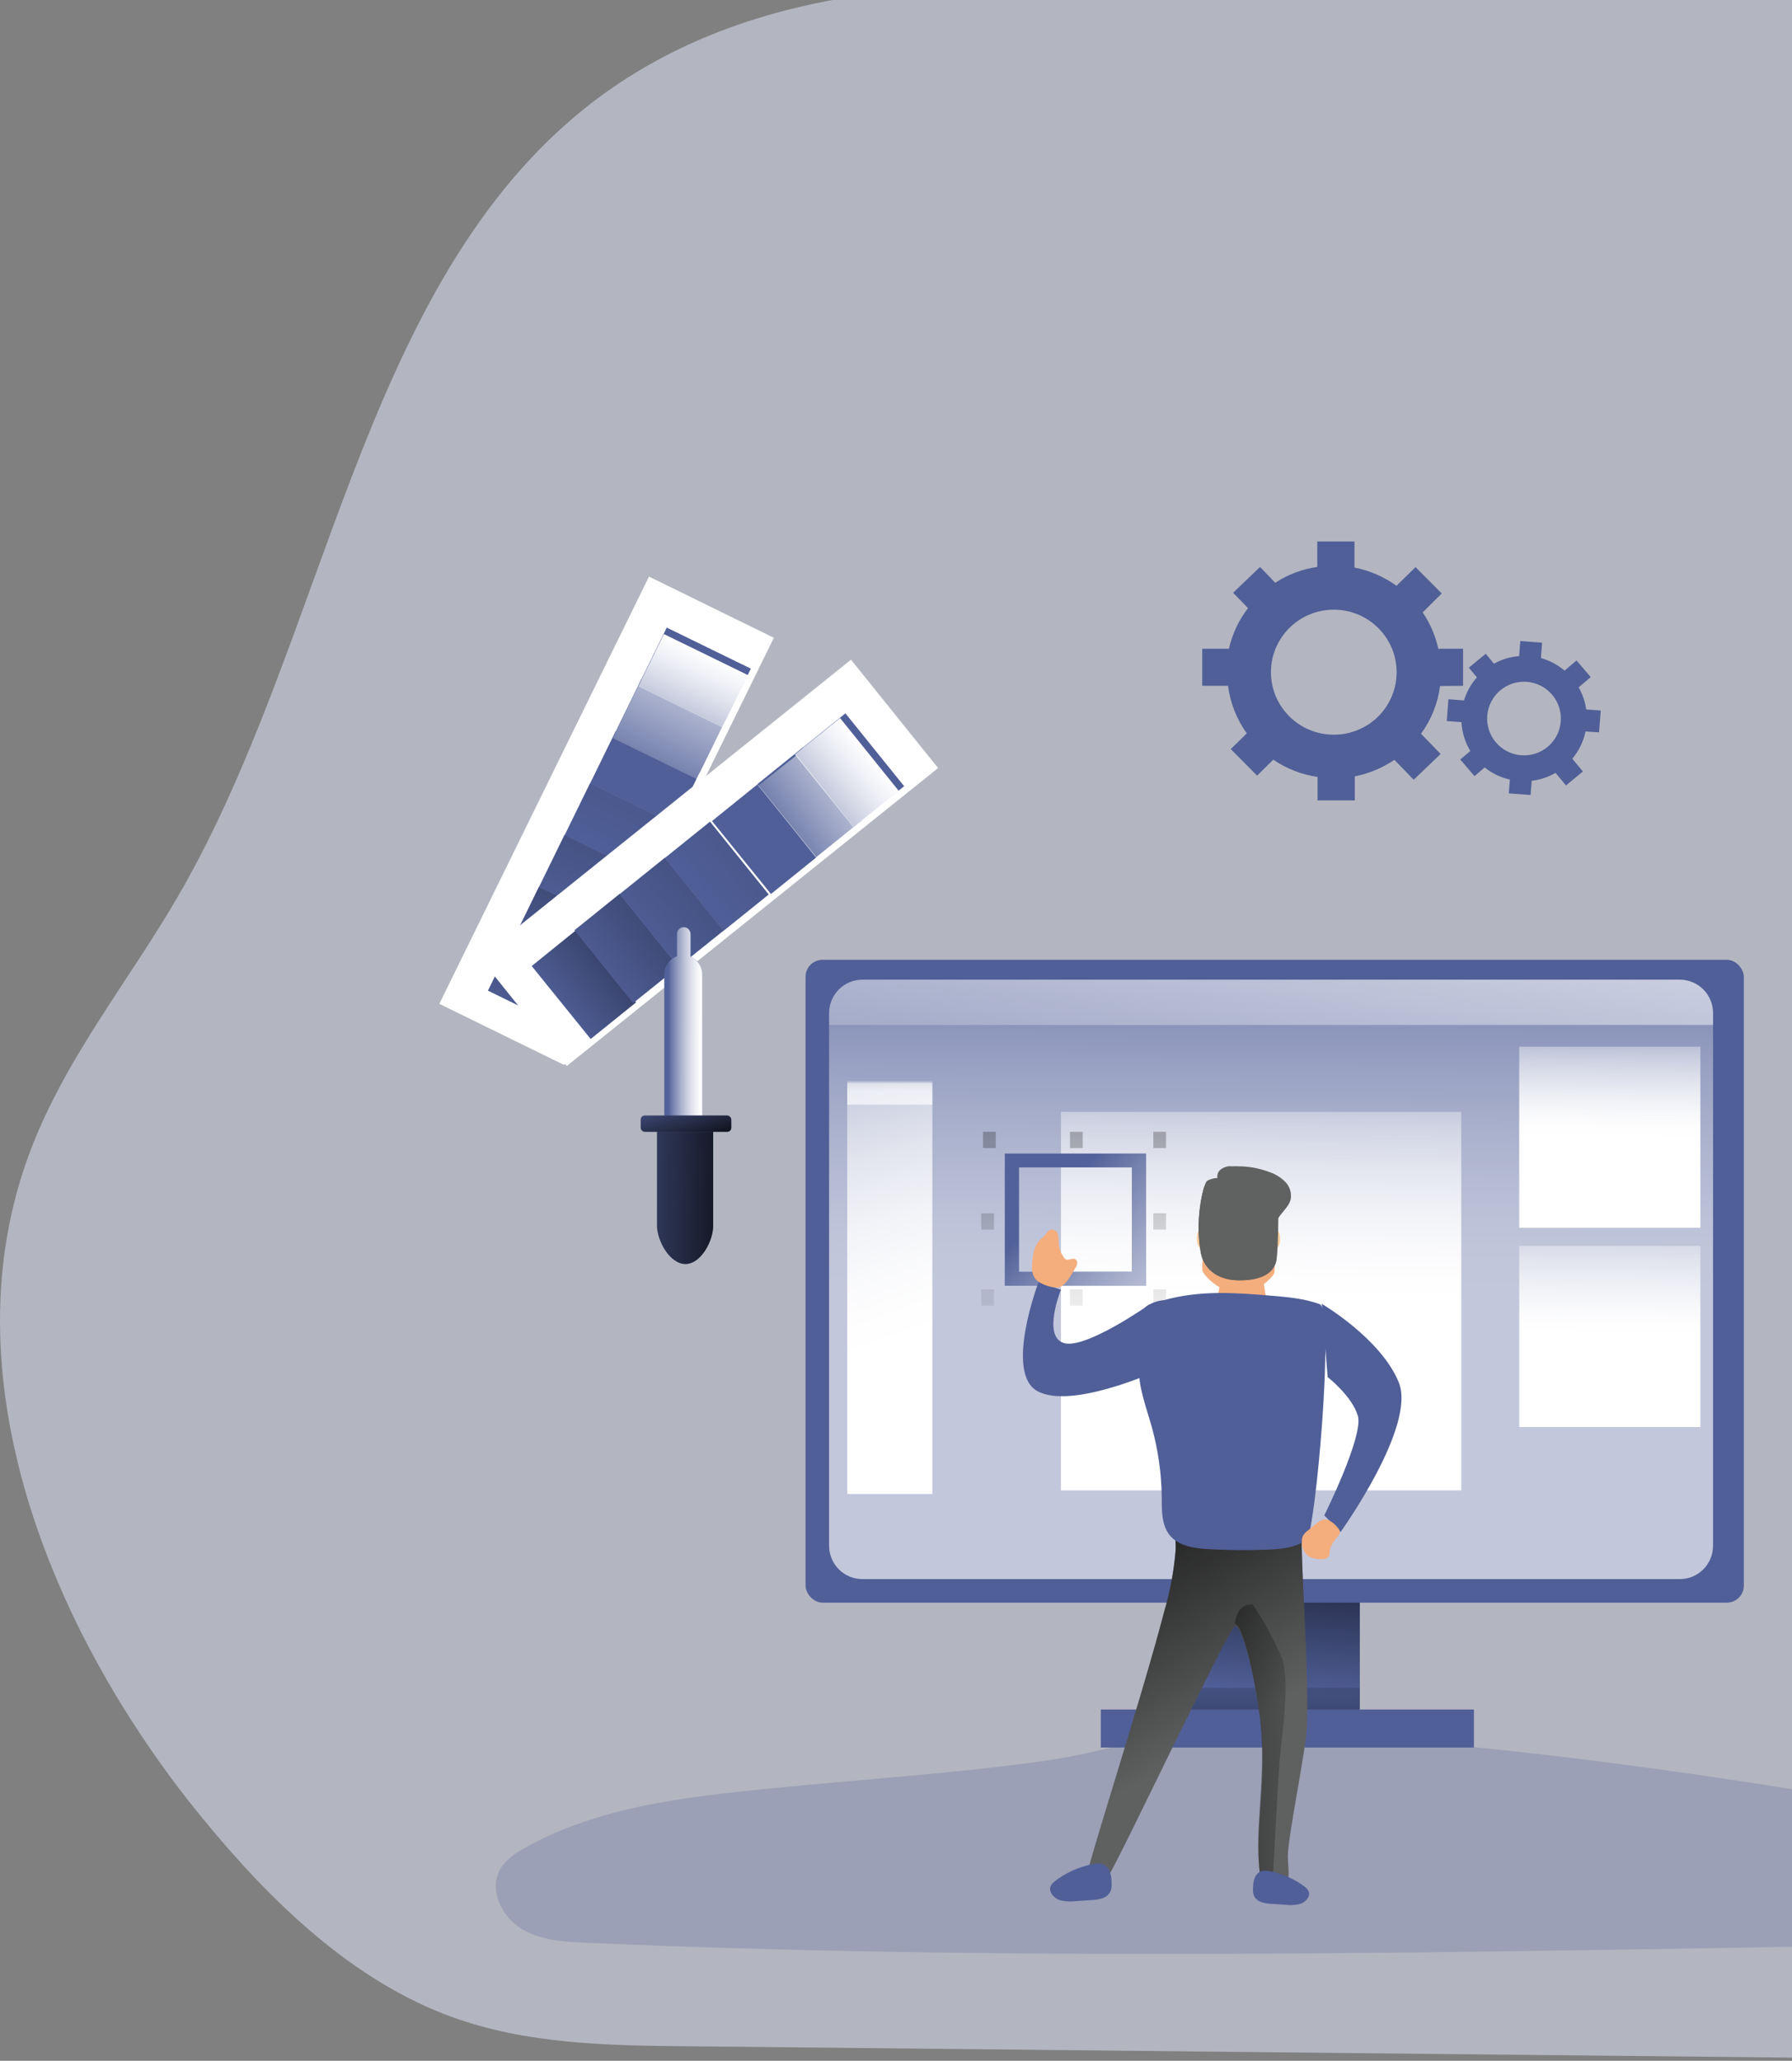 <svg width="990" height="1138" viewBox="0 0 990 1138" fill="none" xmlns="http://www.w3.org/2000/svg">
<rect x="0" y="0" width="990" height="1138" fill="#808080" stroke="none"/>
<path opacity="0.5" d="M318.343 63.694C198.405 164.217 179.819 354.298 98.589 494.527C70.312 543.322 33.775 586.992 14.712 641.123C-29.054 765.026 31.18 905.572 111.801 1003.98C150.245 1050.93 195.149 1093.94 249.478 1113.72C291.258 1128.94 336.056 1129.57 380.033 1129.97L1150.5 1137.9C1236.52 1138.77 1332.1 1135.62 1393.95 1069.21C1436.57 1023.48 1453.89 956.692 1468.58 892.944C1486.64 814.613 1503 729.546 1474.91 654.94C1442.82 569.582 1361.67 521.21 1311.26 447.555C1229.45 328.223 1231.33 147.731 1127.14 52.466C1078.51 8.004 1014.33 -9.432 951.792 -18.15C833.892 -34.609 722.215 -3.541 606.433 -7.873C507.464 -11.572 400.447 -5.126 318.343 63.694Z" fill="#E7ECFF"/>
<path opacity="0.24" d="M425.417 987.613C378.968 992.283 331.094 997.419 290.221 1020.26C284.75 1023.33 279.195 1026.94 276.177 1032.46C270.119 1043.55 276.994 1058.18 287.663 1064.86C298.332 1071.53 311.496 1072.29 324.051 1072.84C547.618 1082.59 771.521 1078.76 995.276 1074.96C1060.25 1073.86 1126.26 1072.59 1188.53 1053.72C1199.73 1050.34 1212.03 1045.26 1216.24 1034.21C1221.76 1019.76 1209.18 1003.74 1194.51 999.236C1179.84 994.735 1164.18 998.095 1149 1000.06C1096.31 1006.89 1043.15 996.446 990.686 988.099C887.978 971.784 781.414 958.512 677.386 956.039C641.921 955.215 611.632 967.515 576.921 972.376C526.804 979.434 475.807 982.541 425.417 987.613Z" fill="#505F98"/>
<path d="M242.708 554.326L358.538 318.408L427.524 352.19L311.695 588.108L242.708 554.326Z" fill="white"/>
<path d="M269.553 547.055L283.667 518.22L330.131 540.903L316.018 569.738L269.553 547.055Z" fill="#505F98"/>
<path d="M269.553 547.055L283.667 518.22L330.131 540.903L316.018 569.738L269.553 547.055Z" fill="url(#paint0_linear)"/>
<path d="M283.669 518.445L297.782 489.61L344.247 512.293L330.133 541.128L283.669 518.445Z" fill="#505F98"/>
<path d="M283.669 518.445L297.782 489.61L344.247 512.293L330.133 541.128L283.669 518.445Z" fill="url(#paint1_linear)"/>
<path d="M297.766 489.826L311.879 460.991L358.343 483.674L344.23 512.509L297.766 489.826Z" fill="#505F98"/>
<path d="M297.766 489.826L311.879 460.991L358.343 483.674L344.23 512.509L297.766 489.826Z" fill="url(#paint2_linear)"/>
<path d="M311.902 461.237L326.016 432.402L372.48 455.085L358.366 483.92L311.902 461.237Z" fill="#505F98"/>
<path d="M311.902 461.237L326.016 432.402L372.48 455.085L358.366 483.92L311.902 461.237Z" fill="url(#paint3_linear)"/>
<path d="M326.008 432.599L340.121 403.764L386.586 426.447L372.472 455.282L326.008 432.599Z" fill="#505F98"/>
<path d="M340.123 404.01L354.237 375.175L400.701 397.858L386.588 426.693L340.123 404.01Z" fill="#505F98"/>
<path d="M354.22 375.391L368.334 346.556L414.798 369.239L400.684 398.074L354.22 375.391Z" fill="#505F98"/>
<path d="M338.535 407.598L352.649 378.763L399.113 401.446L385 430.281L338.535 407.598Z" fill="url(#paint4_linear)"/>
<path d="M352.66 378.97L366.774 350.135L413.238 372.817L399.124 401.652L352.66 378.97Z" fill="url(#paint5_linear)"/>
<rect x="653.177" y="872" width="98.068" height="82" fill="#505F98"/>
<rect x="653.177" y="872" width="98.068" height="82" fill="url(#paint6_linear)"/>
<rect x="445.032" y="530" width="518.359" height="355" rx="9.37" fill="#505F98"/>
<path opacity="0.65" d="M946.38 559.438V853.562C946.396 858.443 944.472 863.129 941.032 866.588C937.592 870.047 932.918 871.994 928.042 872H476.379C471.504 871.989 466.834 870.04 463.395 866.582C459.956 863.125 458.03 858.441 458.042 853.562V559.438C458.03 554.559 459.956 549.875 463.395 546.418C466.834 542.96 471.504 541.011 476.379 541H928.042C932.918 541.006 937.592 542.953 941.032 546.412C944.472 549.871 946.396 554.557 946.38 559.438Z" fill="url(#paint7_linear)"/>
<rect x="608.146" y="944" width="206.143" height="21" fill="#505F98"/>
<rect x="653.177" y="932" width="98.068" height="12" fill="url(#paint8_linear)"/>
<path fill-rule="evenodd" clip-rule="evenodd" d="M808.284 358.241V378.715L795.575 378.819C794.339 388.346 790.715 397.41 785.037 405.181L795.891 416.351L781.011 430.6L770.325 419.578C763.737 424.062 756.301 427.17 748.469 428.714V442H727.898V429.029C719.114 427.76 710.741 424.497 703.429 419.494L694.492 428.316L679.928 413.647L688.802 404.993C683.215 397.219 679.653 388.191 678.432 378.715H664.184V358.241H678.938C680.767 350.093 684.363 342.441 689.476 335.819L681.235 327.332L696.115 313.082L704.546 321.82C711.516 317.214 719.44 314.228 727.73 313.082V299H748.3V313.396C756.669 315.055 764.578 318.493 771.485 323.476L782.023 313.166L796.502 327.709L785.964 338.187C790.096 344.267 793.028 351.073 794.605 358.241H808.284ZM702.143 371.15C702.12 390.211 717.642 405.682 736.814 405.705C746.025 405.733 754.869 402.113 761.39 395.644C767.912 389.176 771.575 380.392 771.569 371.233C771.592 352.172 756.07 336.701 736.898 336.678C717.727 336.655 702.166 352.088 702.143 371.15Z" fill="#505F98"/>
<path fill-rule="evenodd" clip-rule="evenodd" d="M884.337 392.354L883.419 404.396L875.906 403.938C874.779 409.475 872.275 414.641 868.623 418.958L874.487 426.021L865.138 433.729L859.378 426.792C855.324 429.13 850.838 430.625 846.19 431.188L845.584 439L833.543 438.104L834.128 430.479C829.042 429.344 824.287 427.056 820.23 423.792L814.595 428.583L806.728 419.396L812.3 414.688C809.371 409.876 807.686 404.414 807.396 398.792L799.278 398.167L800.175 386.146L808.794 386.792C810.217 382.085 812.645 377.743 815.91 374.062L811.465 368.708L820.814 361L825.342 366.5C829.614 364.095 834.369 362.672 839.261 362.333L839.887 354L851.928 354.896L851.281 363.375C856.089 364.714 860.546 367.081 864.345 370.312L870.96 364.708L878.807 373.896L872.129 379.583C874.295 383.339 875.712 387.477 876.302 391.771L884.337 392.354ZM821.64 395.243C820.785 406.436 829.177 416.203 840.388 417.062C845.783 417.487 851.124 415.747 855.229 412.228C859.334 408.708 861.864 403.7 862.258 398.312C863.101 387.119 854.698 377.361 843.485 376.514C832.273 375.666 822.495 384.05 821.64 395.243Z" fill="#505F98"/>
<path d="M946.38 559.513V566H458.042V559.513C458.03 554.614 459.956 549.912 463.396 546.44C466.835 542.968 471.506 541.011 476.38 541H928.041C932.917 541.006 937.591 542.961 941.032 546.434C944.472 549.907 946.396 554.613 946.38 559.513Z" fill="url(#paint9_linear)"/>
<rect x="468.048" y="598" width="47.033" height="227" fill="url(#paint10_linear)"/>
<rect x="586.13" y="614" width="221.153" height="209" fill="url(#paint11_linear)"/>
<rect x="637.166" y="712" width="7.005" height="9" fill="url(#paint12_linear)"/>
<rect x="637.166" y="670" width="7.005" height="9" fill="url(#paint13_linear)"/>
<rect x="542.1" y="712" width="7.005" height="9" fill="url(#paint14_linear)"/>
<rect x="542.1" y="670" width="7.005" height="9" fill="url(#paint15_linear)"/>
<rect x="637.166" y="625" width="7.005" height="9" fill="url(#paint16_linear)"/>
<rect x="543.1" y="625" width="7.005" height="9" fill="url(#paint17_linear)"/>
<rect x="591.134" y="625" width="7.005" height="9" fill="url(#paint18_linear)"/>
<rect x="591.134" y="712" width="7.005" height="9" fill="url(#paint19_linear)"/>
<path fill-rule="evenodd" clip-rule="evenodd" d="M555.109 710H633.163V637H555.109V710ZM625.301 702.282H562.971V644.656H625.301V702.282Z" fill="#505F98"/>
<path fill-rule="evenodd" clip-rule="evenodd" d="M555.109 710H633.163V637H555.109V710ZM625.301 702.282H562.971V644.656H625.301V702.282Z" fill="url(#paint20_linear)"/>
<rect x="839.305" y="578" width="100.069" height="100" fill="url(#paint21_linear)"/>
<rect x="839.305" y="688" width="100.069" height="100" fill="url(#paint22_linear)"/>
<rect opacity="0.65" x="468.048" y="597" width="47.033" height="13" fill="url(#paint23_linear)"/>
<path d="M265.012 528.827L470.141 364.293L518.253 424.118L313.125 588.652L265.012 528.827Z" fill="white"/>
<path d="M293.736 533.455L318.803 513.235L351.386 553.522L326.318 573.742L293.736 533.455Z" fill="#505F98"/>
<path d="M293.736 533.455L318.803 513.235L351.386 553.522L326.318 573.742L293.736 533.455Z" fill="url(#paint24_linear)"/>
<path d="M317.354 513.689L342.386 493.56L374.821 533.79L349.789 553.919L317.354 513.689Z" fill="#505F98"/>
<path d="M317.354 513.689L342.386 493.56L374.821 533.79L349.789 553.919L317.354 513.689Z" fill="url(#paint25_linear)"/>
<path d="M342.298 493.761L367.33 473.633L399.765 513.863L374.733 533.991L342.298 493.761Z" fill="#505F98"/>
<path d="M342.298 493.761L367.33 473.633L399.765 513.863L374.733 533.991L342.298 493.761Z" fill="url(#paint26_linear)"/>
<path d="M367.225 473.847L392.257 453.718L424.692 493.948L399.66 514.077L367.225 473.847Z" fill="#505F98"/>
<path d="M367.225 473.847L392.257 453.718L424.692 493.948L399.66 514.077L367.225 473.847Z" fill="url(#paint27_linear)"/>
<path d="M393.345 453.389L418.413 433.169L450.995 473.456L425.928 493.676L393.345 453.389Z" fill="#505F98"/>
<path d="M418.426 432.99L443.493 412.77L476.075 453.057L451.008 473.277L418.426 432.99Z" fill="#505F98"/>
<path d="M442.033 414.051L467.065 393.923L499.5 434.153L474.468 454.281L442.033 414.051Z" fill="#505F98"/>
<path d="M472.051 457.218L450.952 474L419.014 433.782L440.113 417L472.051 457.218Z" fill="url(#paint28_linear)"/>
<path d="M439.076 416.648L464.108 396.519L496.543 436.749L471.511 456.878L439.076 416.648Z" fill="url(#paint29_linear)"/>
<path d="M387.993 538.15V661H366.978V538.15C366.978 533.61 369.797 529.57 373.997 528.089V515.825C373.997 513.712 375.673 512 377.74 512C379.807 512 381.483 513.712 381.483 515.825V528.297C385.402 529.935 387.971 533.823 387.993 538.15Z" fill="#505F98"/>
<path d="M387.993 538.15V661H366.978V538.15C366.978 533.61 369.797 529.57 373.997 528.089V515.825C373.997 513.712 375.673 512 377.74 512C379.807 512 381.483 513.712 381.483 515.825V528.297C385.402 529.935 387.971 533.823 387.993 538.15Z" fill="url(#paint30_linear)"/>
<rect x="353.969" y="616" width="50.035" height="9" rx="2.245" fill="#505F98"/>
<path d="M378.675 698C370.102 698 362.976 685.185 362.976 676.634V620H393.997V676.634C393.997 685.185 387.227 698 378.675 698Z" fill="#505F98"/>
<rect x="353.969" y="616" width="50.035" height="9" rx="2.245" fill="url(#paint31_linear)"/>
<path d="M378.675 698C370.102 698 362.976 685.366 362.976 676.937V625H393.997V676.937C393.997 685.366 387.227 698 378.675 698Z" fill="url(#paint32_linear)"/>
<path d="M578.767 758C578.094 754.436 577.669 749.39 578.962 749.043C581.69 748.275 578.767 758 578.767 758Z" fill="#28353D"/>
<path d="M722.026 953.507C721.54 966.102 711.778 1012.39 711.461 1025C711.461 1029.2 712.581 1035.65 711.229 1039.7C708.439 1048.28 698.55 1047.11 697.261 1042.05L696.775 1039.53C692.19 1015.01 699.564 987.198 696.775 955.186C695.106 935.643 687.33 897.963 682.237 897.711C679.554 897.711 618.296 1026.85 612.971 1034.81C610.351 1038.82 602.976 1038.19 599.405 1041.42C595.834 1044.65 629.157 943.515 643.124 890.07C646.382 879.039 648.506 867.709 649.464 856.252C649.844 849.64 647.71 847.415 653.817 845.463C658.043 844.119 663.896 844.497 668.418 844.182C673.341 843.804 719.131 843.72 719.131 846.953C718.688 864.502 723.21 924.412 722.026 953.507Z" fill="#606161"/>
<path d="M722.026 953.507C721.54 966.102 711.778 1012.39 711.461 1025C711.461 1029.2 712.581 1035.65 711.229 1039.7C708.439 1048.28 698.55 1047.11 697.261 1042.05L696.775 1039.53C692.19 1015.01 699.564 987.198 696.775 955.186C695.106 935.643 687.33 897.963 682.237 897.711C679.554 897.711 618.296 1026.85 612.971 1034.81C610.351 1038.82 602.976 1038.19 599.405 1041.42C595.834 1044.65 629.157 943.515 643.124 890.07C646.382 879.039 648.506 867.709 649.464 856.252C649.844 849.64 647.71 847.415 653.817 845.463C658.043 844.119 663.896 844.497 668.418 844.182C673.341 843.804 719.131 843.72 719.131 846.953C718.688 864.502 723.21 924.412 722.026 953.507Z" fill="url(#paint33_linear)"/>
<path d="M667.953 685.148C667.568 681.163 665.686 679 663.846 679C662.006 679 660.872 681.12 661.257 685.148C661.344 688.122 663.589 690.597 666.563 691C668.424 691 668.36 689.134 667.953 685.148Z" fill="#FFCD9C"/>
<path d="M700.347 685.159C700.598 681.166 702.434 679 704.333 679C706.232 679 707.463 681.124 707.171 685.159C707.145 688.173 704.9 690.687 701.954 691C700.076 691 700.055 689.152 700.347 685.159Z" fill="#FFCD9C"/>
<path d="M704.072 702.672C703.813 704.777 694.898 714 684.752 714C674.607 714 666.232 705.577 664.462 702.208C662.692 698.839 669.815 655.505 673.938 651.884C678.061 648.262 694.768 650.641 696.171 652.558C699.539 657.085 705.173 694.27 704.072 702.672Z" fill="#F4AD7D"/>
<path d="M699.878 669.977C698.498 670.639 693.083 656.842 691.947 654.525C690.811 652.208 690.994 649.829 692.373 649.167C693.752 648.505 695.78 649.871 696.916 652.167C698.052 654.463 701.237 669.336 699.878 669.977Z" fill="#FFCD9C"/>
<path d="M669.507 668.987C668.077 668.501 671.865 654.179 672.691 651.703C673.517 649.228 675.37 647.599 676.72 648.086C678.07 648.573 678.634 650.984 677.808 653.481C676.982 655.977 670.857 669.474 669.507 668.987Z" fill="#FFCD9C"/>
<path d="M675.185 701H696.948L700.209 721.622C688.353 728.005 681.441 727.301 672.19 720.214L675.185 701Z" fill="#F4AD7D"/>
<path d="M684.198 705.13C684.198 704.75 685.104 704.43 686.2 704.43C687.296 704.43 688.201 704.75 688.201 705.13C688.201 705.51 687.319 705.57 686.2 705.57C685.08 705.57 684.198 705.53 684.198 705.13Z" fill="#F4AD7D"/>
<path d="M705.231 695.808C706.055 690.894 707.399 655.708 704.104 651.051C700.809 646.394 681.08 643.381 678.089 644.108C671.39 645.731 672.56 650.517 672.56 650.517C670.569 650.547 668.62 651.084 666.902 652.076C664.604 653.615 659.769 675.79 663.628 692.56C665.363 700.102 672.192 706.66 683.985 706.981C698.511 707.365 704.234 701.896 705.231 695.808Z" fill="#606161"/>
<path d="M678.17 645.762C679.729 644.448 681.749 643.828 683.769 644.041C689.902 644.008 695.986 645.14 701.704 647.376C704.875 648.488 707.754 650.311 710.124 652.708C712.511 655.173 713.611 658.627 713.092 662.034C712.04 667.047 706.777 670.148 705.051 674.97C703.662 678.837 704.651 682.575 704.693 686.463C704.721 689.606 704.496 692.746 704.02 695.852C703.051 701.906 697.515 707.344 683.306 706.983C671.855 706.664 665.224 700.143 663.54 692.644C661.261 680.198 661.858 667.389 665.288 655.215C671.459 656.648 677.773 657.361 684.106 657.339C690.821 657.395 697.517 656.611 704.041 655.002C705.156 661.503 705.135 674.524 704.777 684.253" fill="#606161"/>
<path d="M643.042 717.954C639.607 718.241 636.299 719.384 633.416 721.28C628.479 725.171 628.104 732.43 628.187 738.748C628.018 747.501 628.624 756.252 630 764.897C631.479 772.826 634.166 780.441 636.375 788.202C639.856 800.831 641.684 813.862 641.812 826.966C641.812 834.162 641.687 842.07 646.167 847.697C651.063 853.806 659.729 854.998 667.521 855.438C678.584 856.086 689.689 856.17 700.751 855.709C708.168 855.375 716.064 854.643 721.939 850.082C726.627 846.442 737.606 723.288 729.085 720.171C720.564 717.054 711.397 716.259 702.356 715.506C682.084 713.791 663 712.431 643.042 717.954Z" fill="#505F98"/>
<path d="M706.861 973.291C705.774 987.255 703.182 1038 703.182 1038L696.577 1037.77C692.042 1013.39 699.336 985.732 696.577 953.899C694.926 934.465 687.234 896.996 682.197 896.746C683.702 884.221 692.167 886.1 692.167 886.1C698.324 895.294 703.634 905.026 708.032 915.178C713.069 928.37 707.969 959.263 706.861 973.291Z" fill="url(#paint34_linear)"/>
<path d="M582.504 1039.02C581.472 1039.79 580.69 1040.83 580.252 1042.03C580.017 1043.01 580.112 1044.04 580.523 1044.97C581.689 1047.33 583.9 1049.02 586.507 1049.55C589.084 1050.04 591.722 1050.13 594.327 1049.82L602.667 1049.26C604.79 1049.21 606.895 1048.87 608.923 1048.26C610.953 1047.63 612.629 1046.2 613.552 1044.31C614.043 1042.92 614.235 1041.44 614.115 1039.97C614.115 1033.16 611.696 1027.63 604.148 1029.3C596.241 1030.77 588.814 1034.1 582.504 1039.02Z" fill="#505F98"/>
<path d="M721.042 1042.06C721.99 1042.76 722.708 1043.71 723.109 1044.8C723.323 1045.68 723.239 1046.61 722.87 1047.45C721.807 1049.58 719.778 1051.11 717.386 1051.58C715.029 1052.04 712.612 1052.12 710.227 1051.83L702.655 1051.33C700.729 1051.28 698.818 1050.98 696.976 1050.43C695.119 1049.86 693.589 1048.57 692.754 1046.85C692.307 1045.59 692.129 1044.26 692.232 1042.93C692.232 1036.79 694.408 1031.72 701.349 1033.29C708.546 1034.62 715.303 1037.63 721.042 1042.06Z" fill="#505F98"/>
<path d="M730.23 720C730.23 720 762.946 739.163 772.771 763.389C782.597 787.614 740.592 846 740.592 846L731.603 836.814C731.603 836.814 753.528 792.759 750.138 781.74C746.749 770.721 733.469 760.452 733.469 760.452L730.23 720Z" fill="#505F98"/>
<path d="M637.166 757.859C637.166 757.859 591.677 778.24 573.192 768.238C554.707 758.237 573.738 708 573.738 708L586.117 712.202C586.117 712.202 575.773 737.815 587.607 741.618C599.44 745.421 634.9 720.438 634.9 720.438L637.166 757.859Z" fill="#505F98"/>
<path d="M722.806 844.976C721.497 845.826 720.437 846.968 719.721 848.297C719.291 849.425 719.136 850.629 719.268 851.819C719.189 854.709 720.503 857.479 722.849 859.367C724.497 860.25 726.345 860.76 728.242 860.857C729.406 861.048 730.596 861.048 731.759 860.857C732.945 860.646 733.936 859.888 734.391 858.844C734.546 858.183 734.611 857.507 734.585 856.831C734.736 853.51 737.238 850.793 739.309 848.076C739.81 847.551 740.132 846.9 740.237 846.204C740.225 845.434 739.936 844.69 739.417 844.091C738.015 842.199 734.542 838.717 731.759 839.018C728.976 839.32 724.963 843.326 722.806 844.976Z" fill="#F4AD7D"/>
<path d="M593.925 700.435C594.517 699.611 594.922 698.679 595.111 697.698C595.262 696.683 594.726 695.687 593.771 695.211C592.255 694.647 590.453 696.13 588.959 695.504C588.454 695.235 588.03 694.846 587.729 694.375C585.965 691.945 584.952 689.093 584.807 686.143C584.893 684.571 584.745 682.995 584.367 681.463C583.923 679.886 582.34 678.849 580.632 679.018C579.226 679.331 578.435 680.689 577.556 681.776C576.677 682.863 574.919 684.158 573.777 685.516C571.826 688.307 570.71 691.55 570.547 694.898C569.932 699.077 569.536 703.861 572.612 706.87C574.985 709.189 582.214 711.927 585.532 710.694C589.201 709.315 592.079 703.444 593.925 700.435Z" fill="#F4AD7D"/>
<defs>
<linearGradient id="paint0_linear" x1="393.742" y1="614.166" x2="458.496" y2="485.6" gradientUnits="userSpaceOnUse">
<stop stop-color="#010101" stop-opacity="0.01"/>
<stop offset="0.95" stop-color="#010101"/>
</linearGradient>
<linearGradient id="paint1_linear" x1="448.902" y1="610.365" x2="541.757" y2="428.775" gradientUnits="userSpaceOnUse">
<stop stop-color="#010101" stop-opacity="0.01"/>
<stop offset="0.95" stop-color="#010101"/>
</linearGradient>
<linearGradient id="paint2_linear" x1="568.885" y1="619.092" x2="706.238" y2="308.948" gradientUnits="userSpaceOnUse">
<stop stop-color="#010101" stop-opacity="0.01"/>
<stop offset="0.95" stop-color="#010101"/>
</linearGradient>
<linearGradient id="paint3_linear" x1="696.719" y1="635.583" x2="901.649" y2="188.179" gradientUnits="userSpaceOnUse">
<stop stop-color="#010101" stop-opacity="0.01"/>
<stop offset="0.36" stop-color="#010101" stop-opacity="0.36"/>
<stop offset="0.95" stop-color="#010101"/>
</linearGradient>
<linearGradient id="paint4_linear" x1="548.065" y1="530.564" x2="665.225" y2="288.969" gradientUnits="userSpaceOnUse">
<stop stop-color="white" stop-opacity="0.01"/>
<stop offset="0.07" stop-color="white" stop-opacity="0.22"/>
<stop offset="0.16" stop-color="white" stop-opacity="0.45"/>
<stop offset="0.25" stop-color="white" stop-opacity="0.65"/>
<stop offset="0.33" stop-color="white" stop-opacity="0.8"/>
<stop offset="0.4" stop-color="white" stop-opacity="0.91"/>
<stop offset="0.46" stop-color="white" stop-opacity="0.98"/>
<stop offset="0.51" stop-color="white"/>
</linearGradient>
<linearGradient id="paint5_linear" x1="469.989" y1="477.444" x2="534.186" y2="341.555" gradientUnits="userSpaceOnUse">
<stop stop-color="white" stop-opacity="0.01"/>
<stop offset="0.07" stop-color="white" stop-opacity="0.22"/>
<stop offset="0.16" stop-color="white" stop-opacity="0.45"/>
<stop offset="0.25" stop-color="white" stop-opacity="0.65"/>
<stop offset="0.33" stop-color="white" stop-opacity="0.8"/>
<stop offset="0.4" stop-color="white" stop-opacity="0.91"/>
<stop offset="0.46" stop-color="white" stop-opacity="0.98"/>
<stop offset="0.51" stop-color="white"/>
</linearGradient>
<linearGradient id="paint6_linear" x1="775.312" y1="940.322" x2="785.732" y2="813.584" gradientUnits="userSpaceOnUse">
<stop stop-color="#010101" stop-opacity="0.01"/>
<stop offset="0.95" stop-color="#010101"/>
</linearGradient>
<linearGradient id="paint7_linear" x1="373.599" y1="477.517" x2="370.883" y2="927.071" gradientUnits="userSpaceOnUse">
<stop stop-color="white" stop-opacity="0.01"/>
<stop offset="0.07" stop-color="white" stop-opacity="0.22"/>
<stop offset="0.16" stop-color="white" stop-opacity="0.45"/>
<stop offset="0.25" stop-color="white" stop-opacity="0.65"/>
<stop offset="0.33" stop-color="white" stop-opacity="0.8"/>
<stop offset="0.4" stop-color="white" stop-opacity="0.91"/>
<stop offset="0.46" stop-color="white" stop-opacity="0.98"/>
<stop offset="0.51" stop-color="white"/>
</linearGradient>
<linearGradient id="paint8_linear" x1="119.944" y1="915.073" x2="120.044" y2="1057.31" gradientUnits="userSpaceOnUse">
<stop stop-color="#010101" stop-opacity="0.01"/>
<stop offset="0.95" stop-color="#010101"/>
</linearGradient>
<linearGradient id="paint9_linear" x1="1272.36" y1="660.966" x2="1306.54" y2="253.855" gradientUnits="userSpaceOnUse">
<stop stop-color="white" stop-opacity="0.01"/>
<stop offset="0.07" stop-color="white" stop-opacity="0.22"/>
<stop offset="0.16" stop-color="white" stop-opacity="0.45"/>
<stop offset="0.25" stop-color="white" stop-opacity="0.65"/>
<stop offset="0.33" stop-color="white" stop-opacity="0.8"/>
<stop offset="0.4" stop-color="white" stop-opacity="0.91"/>
<stop offset="0.46" stop-color="white" stop-opacity="0.98"/>
<stop offset="0.51" stop-color="white"/>
</linearGradient>
<linearGradient id="paint10_linear" x1="445.477" y1="550.87" x2="583.484" y2="919.142" gradientUnits="userSpaceOnUse">
<stop stop-color="white" stop-opacity="0.01"/>
<stop offset="0.07" stop-color="white" stop-opacity="0.22"/>
<stop offset="0.16" stop-color="white" stop-opacity="0.45"/>
<stop offset="0.25" stop-color="white" stop-opacity="0.65"/>
<stop offset="0.33" stop-color="white" stop-opacity="0.8"/>
<stop offset="0.4" stop-color="white" stop-opacity="0.91"/>
<stop offset="0.46" stop-color="white" stop-opacity="0.98"/>
<stop offset="0.51" stop-color="white"/>
</linearGradient>
<linearGradient id="paint11_linear" x1="549.008" y1="573.99" x2="545.682" y2="856.698" gradientUnits="userSpaceOnUse">
<stop stop-color="white" stop-opacity="0.01"/>
<stop offset="0.07" stop-color="white" stop-opacity="0.22"/>
<stop offset="0.16" stop-color="white" stop-opacity="0.45"/>
<stop offset="0.25" stop-color="white" stop-opacity="0.65"/>
<stop offset="0.33" stop-color="white" stop-opacity="0.8"/>
<stop offset="0.4" stop-color="white" stop-opacity="0.91"/>
<stop offset="0.46" stop-color="white" stop-opacity="0.98"/>
<stop offset="0.51" stop-color="white"/>
</linearGradient>
<linearGradient id="paint12_linear" x1="864.842" y1="765.704" x2="884.03" y2="187.785" gradientUnits="userSpaceOnUse">
<stop stop-color="#010101" stop-opacity="0.01"/>
<stop offset="0.95" stop-color="#010101"/>
</linearGradient>
<linearGradient id="paint13_linear" x1="863.99" y1="766.045" x2="883.178" y2="188.125" gradientUnits="userSpaceOnUse">
<stop stop-color="#010101" stop-opacity="0.01"/>
<stop offset="0.95" stop-color="#010101"/>
</linearGradient>
<linearGradient id="paint14_linear" x1="769.811" y1="763.354" x2="789.027" y2="185.435" gradientUnits="userSpaceOnUse">
<stop stop-color="#010101" stop-opacity="0.01"/>
<stop offset="0.95" stop-color="#010101"/>
</linearGradient>
<linearGradient id="paint15_linear" x1="768.959" y1="763.694" x2="788.176" y2="185.776" gradientUnits="userSpaceOnUse">
<stop stop-color="#010101" stop-opacity="0.01"/>
<stop offset="0.95" stop-color="#010101"/>
</linearGradient>
<linearGradient id="paint16_linear" x1="863.052" y1="767.545" x2="882.268" y2="189.627" gradientUnits="userSpaceOnUse">
<stop stop-color="#010101" stop-opacity="0.01"/>
<stop offset="0.95" stop-color="#010101"/>
</linearGradient>
<linearGradient id="paint17_linear" x1="769.021" y1="765.236" x2="788.209" y2="187.317" gradientUnits="userSpaceOnUse">
<stop stop-color="#010101" stop-opacity="0.01"/>
<stop offset="0.95" stop-color="#010101"/>
</linearGradient>
<linearGradient id="paint18_linear" x1="817.012" y1="766.396" x2="836.228" y2="188.499" gradientUnits="userSpaceOnUse">
<stop stop-color="#010101" stop-opacity="0.01"/>
<stop offset="0.95" stop-color="#010101"/>
</linearGradient>
<linearGradient id="paint19_linear" x1="818.828" y1="763.843" x2="838.044" y2="185.925" gradientUnits="userSpaceOnUse">
<stop stop-color="#010101" stop-opacity="0.01"/>
<stop offset="0.95" stop-color="#010101"/>
</linearGradient>
<linearGradient id="paint20_linear" x1="473.75" y1="778.399" x2="705.982" y2="995.094" gradientUnits="userSpaceOnUse">
<stop stop-color="white" stop-opacity="0.01"/>
<stop offset="0.07" stop-color="white" stop-opacity="0.22"/>
<stop offset="0.16" stop-color="white" stop-opacity="0.45"/>
<stop offset="0.25" stop-color="white" stop-opacity="0.65"/>
<stop offset="0.33" stop-color="white" stop-opacity="0.8"/>
<stop offset="0.4" stop-color="white" stop-opacity="0.91"/>
<stop offset="0.46" stop-color="white" stop-opacity="0.98"/>
<stop offset="0.51" stop-color="white"/>
</linearGradient>
<linearGradient id="paint21_linear" x1="822.617" y1="558.864" x2="820.831" y2="694.026" gradientUnits="userSpaceOnUse">
<stop stop-color="white" stop-opacity="0.01"/>
<stop offset="0.07" stop-color="white" stop-opacity="0.22"/>
<stop offset="0.16" stop-color="white" stop-opacity="0.45"/>
<stop offset="0.25" stop-color="white" stop-opacity="0.65"/>
<stop offset="0.33" stop-color="white" stop-opacity="0.8"/>
<stop offset="0.4" stop-color="white" stop-opacity="0.91"/>
<stop offset="0.46" stop-color="white" stop-opacity="0.98"/>
<stop offset="0.51" stop-color="white"/>
</linearGradient>
<linearGradient id="paint22_linear" x1="822.617" y1="668.864" x2="820.831" y2="804.026" gradientUnits="userSpaceOnUse">
<stop stop-color="white" stop-opacity="0.01"/>
<stop offset="0.07" stop-color="white" stop-opacity="0.22"/>
<stop offset="0.16" stop-color="white" stop-opacity="0.45"/>
<stop offset="0.25" stop-color="white" stop-opacity="0.65"/>
<stop offset="0.33" stop-color="white" stop-opacity="0.8"/>
<stop offset="0.4" stop-color="white" stop-opacity="0.91"/>
<stop offset="0.46" stop-color="white" stop-opacity="0.98"/>
<stop offset="0.51" stop-color="white"/>
</linearGradient>
<linearGradient id="paint23_linear" x1="458.776" y1="594.281" x2="458.759" y2="612.481" gradientUnits="userSpaceOnUse">
<stop stop-color="white" stop-opacity="0.01"/>
<stop offset="0.07" stop-color="white" stop-opacity="0.22"/>
<stop offset="0.16" stop-color="white" stop-opacity="0.45"/>
<stop offset="0.25" stop-color="white" stop-opacity="0.65"/>
<stop offset="0.33" stop-color="white" stop-opacity="0.8"/>
<stop offset="0.4" stop-color="white" stop-opacity="0.91"/>
<stop offset="0.46" stop-color="white" stop-opacity="0.98"/>
<stop offset="0.51" stop-color="white"/>
</linearGradient>
<linearGradient id="paint24_linear" x1="378.076" y1="647.052" x2="491.507" y2="557.635" gradientUnits="userSpaceOnUse">
<stop stop-color="#010101" stop-opacity="0.01"/>
<stop offset="0.95" stop-color="#010101"/>
</linearGradient>
<linearGradient id="paint25_linear" x1="427.915" y1="666.988" x2="589.192" y2="541.867" gradientUnits="userSpaceOnUse">
<stop stop-color="#010101" stop-opacity="0.01"/>
<stop offset="0.95" stop-color="#010101"/>
</linearGradient>
<linearGradient id="paint26_linear" x1="532.859" y1="725.751" x2="789.024" y2="503.028" gradientUnits="userSpaceOnUse">
<stop stop-color="#010101" stop-opacity="0.01"/>
<stop offset="0.95" stop-color="#010101"/>
</linearGradient>
<linearGradient id="paint27_linear" x1="641.618" y1="794.865" x2="1017.3" y2="476.45" gradientUnits="userSpaceOnUse">
<stop stop-color="#010101" stop-opacity="0.01"/>
<stop offset="0.36" stop-color="#010101" stop-opacity="0.36"/>
<stop offset="0.95" stop-color="#010101"/>
</linearGradient>
<linearGradient id="paint28_linear" x1="489.877" y1="557.751" x2="672.816" y2="426.322" gradientUnits="userSpaceOnUse">
<stop stop-color="white" stop-opacity="0.01"/>
<stop offset="0.07" stop-color="white" stop-opacity="0.22"/>
<stop offset="0.16" stop-color="white" stop-opacity="0.45"/>
<stop offset="0.25" stop-color="white" stop-opacity="0.65"/>
<stop offset="0.33" stop-color="white" stop-opacity="0.8"/>
<stop offset="0.4" stop-color="white" stop-opacity="0.91"/>
<stop offset="0.46" stop-color="white" stop-opacity="0.98"/>
<stop offset="0.51" stop-color="white"/>
</linearGradient>
<linearGradient id="paint29_linear" x1="503.491" y1="555.517" x2="619.348" y2="459.658" gradientUnits="userSpaceOnUse">
<stop stop-color="white" stop-opacity="0.01"/>
<stop offset="0.07" stop-color="white" stop-opacity="0.22"/>
<stop offset="0.16" stop-color="white" stop-opacity="0.45"/>
<stop offset="0.25" stop-color="white" stop-opacity="0.65"/>
<stop offset="0.33" stop-color="white" stop-opacity="0.8"/>
<stop offset="0.4" stop-color="white" stop-opacity="0.91"/>
<stop offset="0.46" stop-color="white" stop-opacity="0.98"/>
<stop offset="0.51" stop-color="white"/>
</linearGradient>
<linearGradient id="paint30_linear" x1="369.077" y1="721.745" x2="407.262" y2="721.767" gradientUnits="userSpaceOnUse">
<stop stop-color="white" stop-opacity="0.01"/>
<stop offset="0.07" stop-color="white" stop-opacity="0.22"/>
<stop offset="0.16" stop-color="white" stop-opacity="0.45"/>
<stop offset="0.25" stop-color="white" stop-opacity="0.65"/>
<stop offset="0.33" stop-color="white" stop-opacity="0.8"/>
<stop offset="0.4" stop-color="white" stop-opacity="0.91"/>
<stop offset="0.46" stop-color="white" stop-opacity="0.98"/>
<stop offset="0.51" stop-color="white"/>
</linearGradient>
<linearGradient id="paint31_linear" x1="295.785" y1="624.2" x2="307.437" y2="662.932" gradientUnits="userSpaceOnUse">
<stop stop-color="#010101" stop-opacity="0.01"/>
<stop offset="0.95" stop-color="#010101"/>
</linearGradient>
<linearGradient id="paint32_linear" x1="320.583" y1="772.933" x2="421.486" y2="774.976" gradientUnits="userSpaceOnUse">
<stop stop-color="#010101" stop-opacity="0.01"/>
<stop offset="0.95" stop-color="#010101"/>
</linearGradient>
<linearGradient id="paint33_linear" x1="723.355" y1="930.512" x2="627.261" y2="765.732" gradientUnits="userSpaceOnUse">
<stop stop-color="#010101" stop-opacity="0.01"/>
<stop offset="0.95" stop-color="#010101"/>
</linearGradient>
<linearGradient id="paint34_linear" x1="724.377" y1="468.892" x2="551.491" y2="473.761" gradientUnits="userSpaceOnUse">
<stop stop-color="#010101" stop-opacity="0.01"/>
<stop offset="0.95" stop-color="#010101"/>
</linearGradient>
</defs>
</svg>

